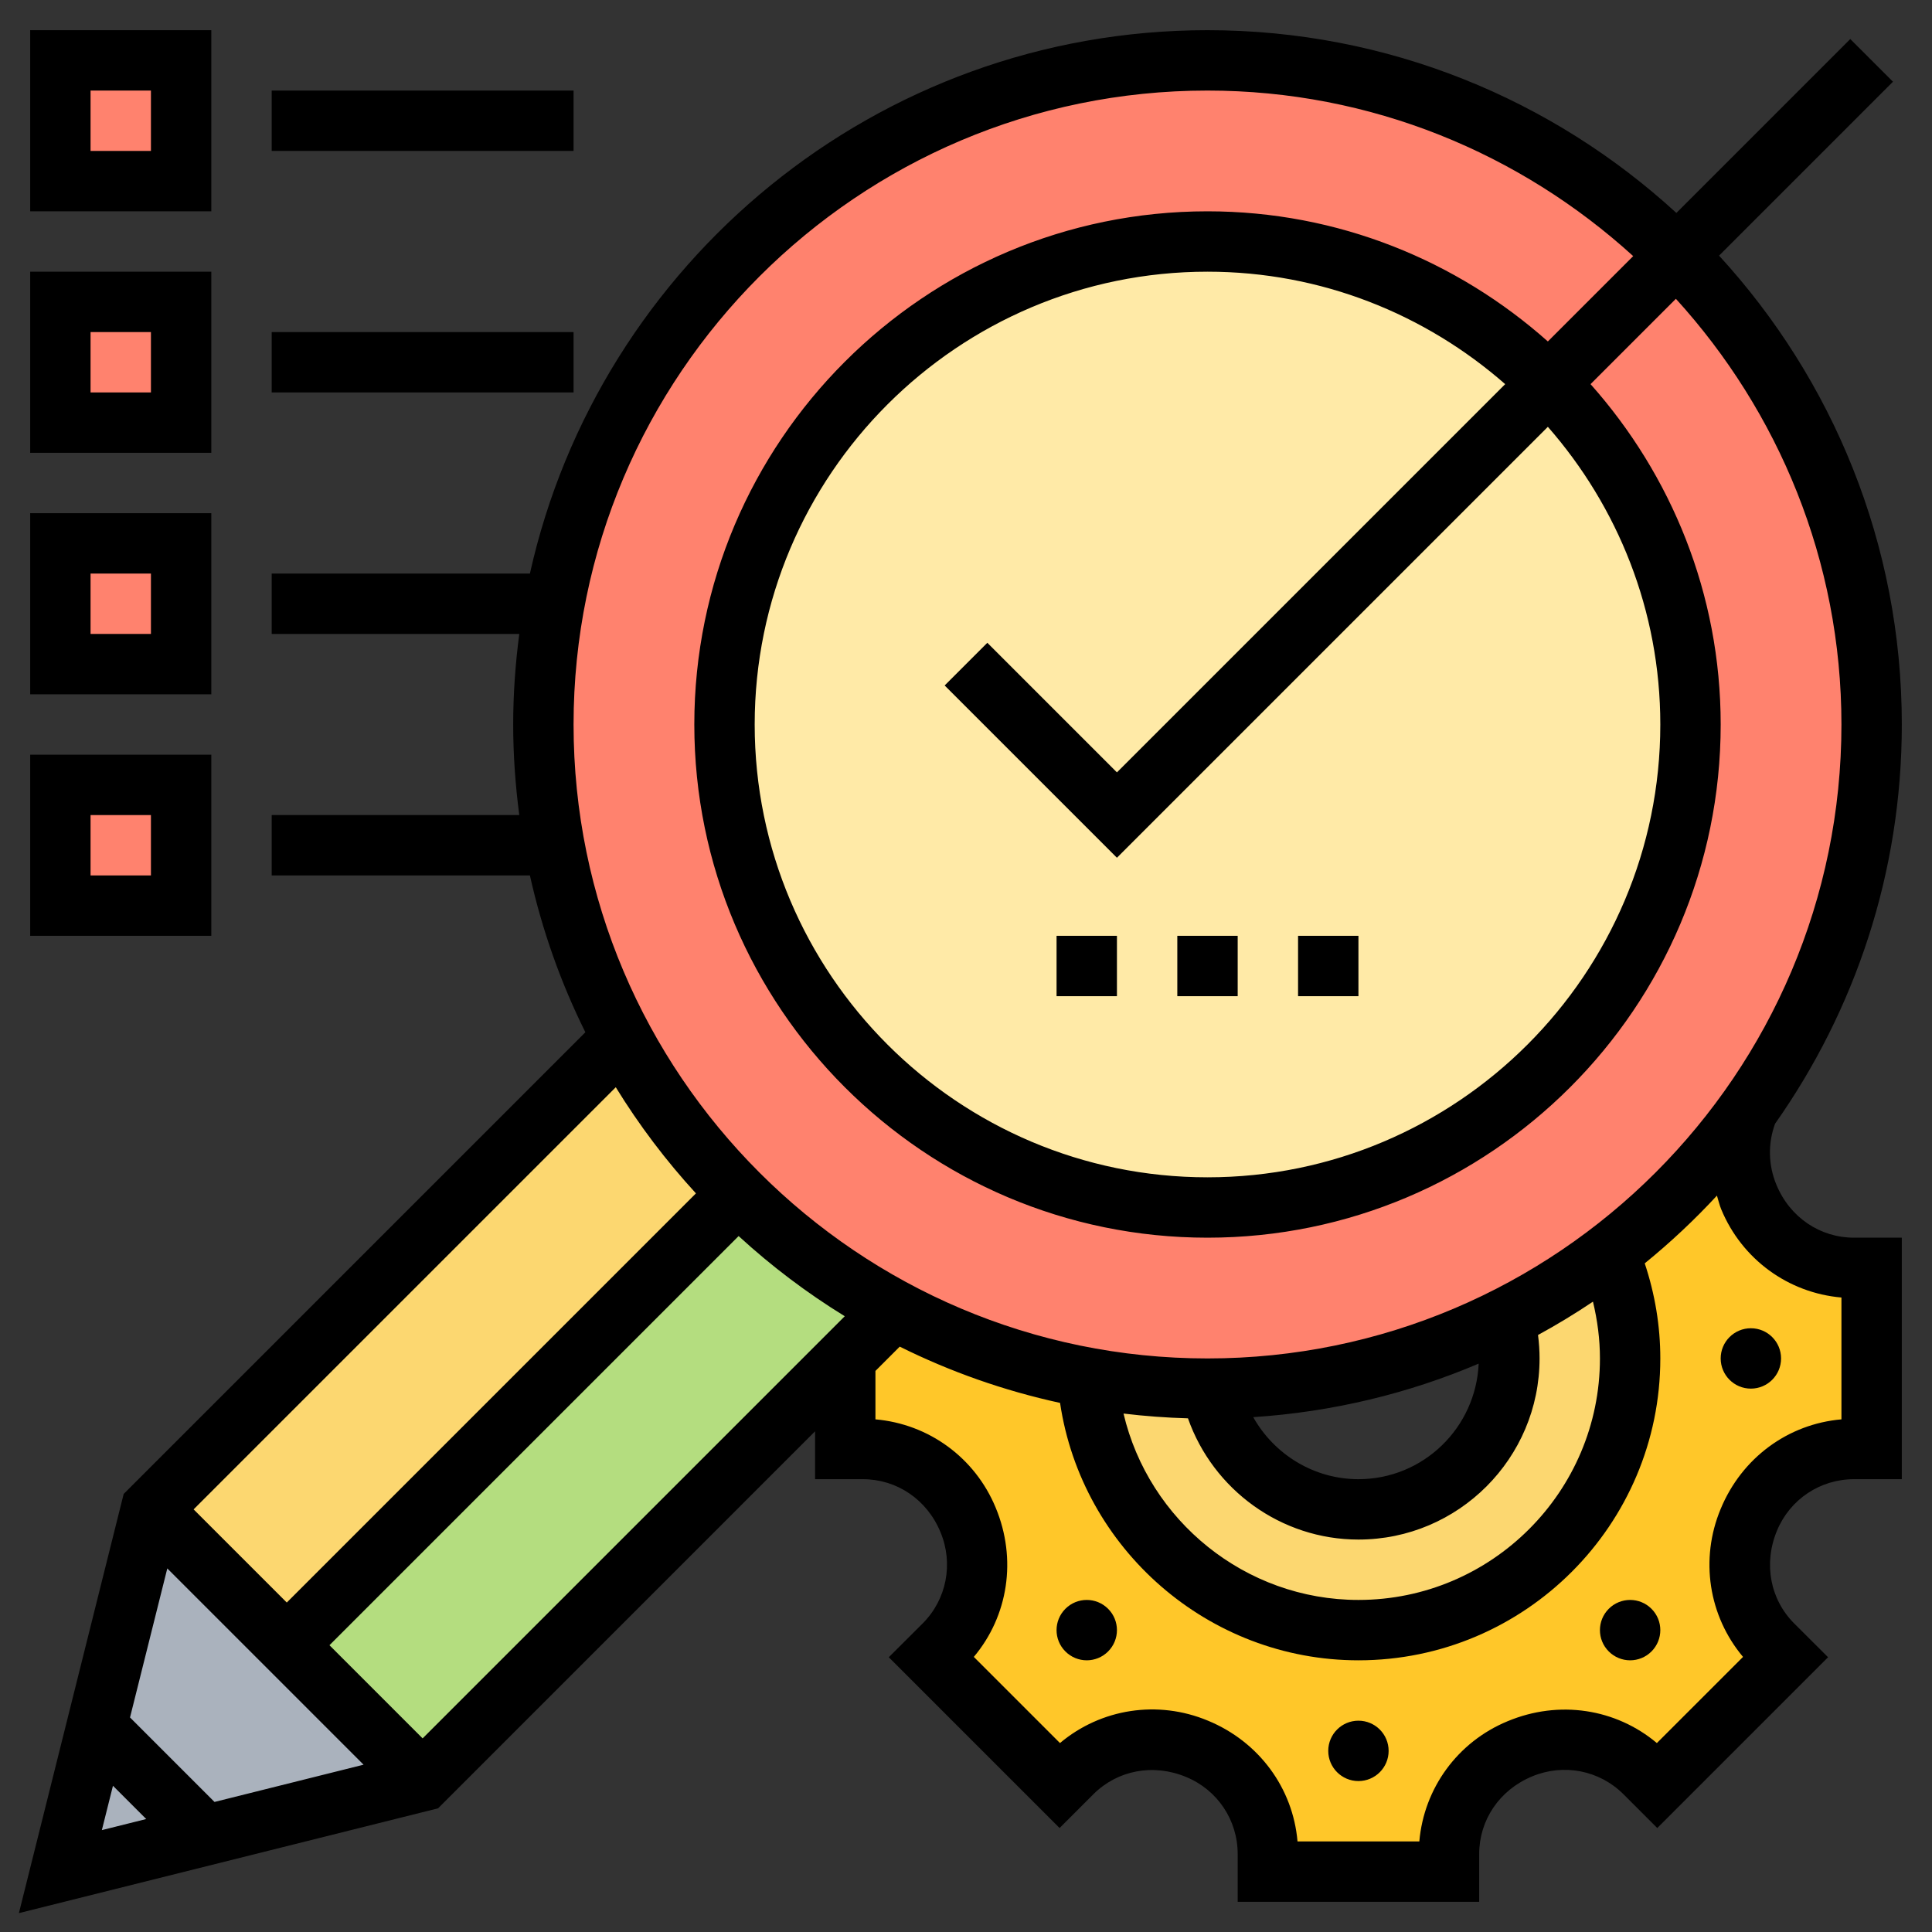 <svg id="_x33_0" enable-background="new 0 0 64 64" height="512" viewBox="0 0 64 64" width="512" xmlns="http://www.w3.org/2000/svg"><rect x="0" y="0" width="64" height="64" fill="#333333" stroke="none"/><g><g><g><path d="m24.44 39.56-14.94 14.94-4.5-4.5 15.6-15.6c1.03 1.91 2.32 3.64 3.84 5.16z" fill="#fcd770"/></g><g><path d="m24.44 39.56c1.52 1.51 3.26 2.81 5.16 3.84l-1.6 1.6-14 14-4.5-4.5z" fill="#b4dd7f"/></g><g><path d="m14 59-12 3 3-12 4.5 4.5z" fill="#aab2bd"/></g><g><path d="m57.92 39.63c.01.02.02.03.02.05.58 1.4 1.95 2.32 3.48 2.32h.58v6h-.58c-1.53 0-2.9.92-3.48 2.32 0 .02-.01.03-.02.05-.59 1.41-.27 3.03.81 4.12l.41.41-4.24 4.24-.41-.41c-1.09-1.08-2.71-1.4-4.12-.81-.02.01-.03.02-.05.02-1.4.58-2.32 1.95-2.32 3.48v.58h-6v-.58c0-1.53-.92-2.9-2.32-3.48-.02 0-.03-.01-.05-.02-1.41-.59-3.03-.27-4.12.81l-.41.41-4.24-4.24.41-.41c1.08-1.09 1.4-2.71.81-4.12-.01-.02-.02-.03-.02-.05-.58-1.4-1.95-2.32-3.48-2.32h-.58v-3l1.6-1.6c1.98 1.06 4.14 1.82 6.42 2.24.33 4.67 4.23 8.36 8.98 8.36 4.97 0 9-4.03 9-9 0-1.23-.25-2.4-.7-3.47v-.01c1.75-1.32 3.3-2.91 4.58-4.7-.34.89-.34 1.9.04 2.81z" fill="#ffc729"/></g><g><path d="m53.3 41.53c.45 1.07.7 2.24.7 3.47 0 4.97-4.03 9-9 9-4.75 0-8.65-3.69-8.98-8.36 1.29.24 2.62.36 3.98.36h.1c.46 2.28 2.48 4 4.9 4 2.76 0 5-2.24 5-5 0-.45-.06-.89-.17-1.31 1.22-.62 2.38-1.34 3.47-2.16z" fill="#fcd770"/></g><g><path d="m53.3 41.53c-1.09.82-2.25 1.54-3.47 2.16-2.93 1.46-6.23 2.29-9.73 2.31-.03 0-.07 0-.1 0-1.36 0-2.69-.12-3.98-.36-2.28-.42-4.44-1.18-6.42-2.24-1.9-1.03-3.64-2.33-5.16-3.84-1.52-1.52-2.81-3.25-3.84-5.16-1.66-3.1-2.6-6.64-2.6-10.4 0-12.15 9.85-22 22-22 6.08 0 11.58 2.46 15.56 6.44s6.44 9.48 6.44 15.56c0 4.79-1.53 9.21-4.12 12.82-1.28 1.79-2.83 3.38-4.58 4.7z" fill="#ff826e"/></g><g><path d="m51.32 12.68c2.89 2.9 4.68 6.9 4.68 11.32 0 8.84-7.16 16-16 16s-16-7.16-16-16 7.16-16 16-16c4.42 0 8.42 1.79 11.32 4.68z" fill="#ffeaa7"/></g><g><path d="m2 18h4v4h-4z" fill="#ff826e"/></g><g><path d="m2 2h4v4h-4z" fill="#ff826e"/></g><g><path d="m2 10h4v4h-4z" fill="#ff826e"/></g><g><path d="m2 26h4v4h-4z" fill="#ff826e"/></g></g><g><path d="m39 31h2v2h-2z"/><path d="m43 31h2v2h-2z"/><path d="m35 31h2v2h-2z"/><path d="m7 1h-6v6h6zm-2 4h-2v-2h2z"/><path d="m9 3h10v2h-10z"/><path d="m7 9h-6v6h6zm-2 4h-2v-2h2z"/><path d="m9 11h10v2h-10z"/><path d="m7 17h-6v6h6zm-2 4h-2v-2h2z"/><path d="m7 25h-6v6h6zm-2 4h-2v-2h2z"/><path d="m58.846 39.247c-.271-.651-.284-1.367-.045-2.022 2.641-3.744 4.199-8.305 4.199-13.225 0-5.982-2.297-11.437-6.054-15.532l5.761-5.761-1.414-1.414-5.761 5.761c-4.095-3.757-9.55-6.054-15.532-6.054-10.965 0-20.156 7.715-22.446 18h-8.554v2h8.202c-.129.983-.202 1.983-.202 3s.073 2.017.202 3h-8.202v2h8.554c.406 1.822 1.026 3.563 1.837 5.195l-15.294 15.294-3.471 13.886 13.886-3.472 12.488-12.489v1.586h1.584c1.121 0 2.122.669 2.57 1.753.436 1.044.204 2.232-.589 3.025l-1.123 1.12 5.658 5.658 1.12-1.12c.794-.793 1.979-1.027 3.074-.57 1.037.428 1.706 1.428 1.706 2.55v1.584h8v-1.584c0-1.121.669-2.122 1.753-2.57 1.045-.436 2.231-.204 3.026.59l1.12 1.12 5.658-5.658-1.122-1.119c-.794-.794-1.025-1.981-.57-3.074.429-1.036 1.43-1.705 2.551-1.705h1.584v-8h-1.584c-1.121 0-2.122-.669-2.57-1.753zm-18.846-36.247c5.43 0 10.37 2.089 14.102 5.484l-2.827 2.827c-3.005-2.672-6.947-4.311-11.275-4.311-9.374 0-17 7.626-17 17s7.626 17 17 17 17-7.626 17-17c0-4.328-1.639-8.27-4.311-11.275l2.827-2.827c3.394 3.732 5.484 8.672 5.484 14.102 0 11.58-9.421 21-21 21s-21-9.42-21-21 9.421-21 21-21zm-3 25.414 14.275-14.275c2.312 2.64 3.725 6.085 3.725 9.861 0 8.271-6.729 15-15 15s-15-6.729-15-15 6.729-15 15-15c3.776 0 7.221 1.413 9.861 3.725l-12.861 12.861-4.293-4.293-1.414 1.414zm16 16.586c0 4.411-3.589 8-8 8-3.75 0-6.948-2.628-7.782-6.174.703.085 1.414.138 2.135.158.832 2.365 3.082 4.016 5.647 4.016 3.309 0 6-2.691 6-6 0-.26-.018-.52-.051-.777.625-.34 1.232-.709 1.82-1.104.147.613.231 1.24.231 1.881zm-4.017.172c-.093 2.125-1.836 3.828-3.983 3.828-1.474 0-2.792-.82-3.485-2.055 2.633-.173 5.148-.785 7.468-1.773zm-36.939 13.286-4.938 1.234-2.799-2.799 1.235-4.937zm-1.13-3.958 13.554-13.554c1.082.993 2.259 1.883 3.516 2.656l-13.984 13.984zm12.14-14.968-13.554 13.554-3.086-3.086 13.984-13.984c.773 1.257 1.663 2.434 2.656 3.516zm-19.312 19.624 1.102 1.102-1.47.367zm57.258-12.138c-1.762.152-3.298 1.269-4 2.966-.695 1.666-.4 3.546.74 4.903l-2.854 2.854c-1.358-1.141-3.241-1.435-4.945-.723-1.658.685-2.771 2.22-2.924 3.982h-4.035c-.152-1.763-1.27-3.299-2.966-4-1.665-.695-3.546-.401-4.903.741l-2.854-2.854c1.14-1.357 1.434-3.241.723-4.947-.686-1.657-2.221-2.77-3.982-2.922v-1.604l.805-.805c1.667.828 3.447 1.459 5.311 1.864.718 4.838 4.916 8.527 9.884 8.527 5.514 0 10-4.486 10-10 0-1.082-.179-2.137-.516-3.15.85-.691 1.649-1.441 2.392-2.244.047.151.08.304.142.454.686 1.657 2.221 2.77 3.982 2.922z"/><circle cx="45" cy="58" r="1"/><path d="m54 53c-.256 0-.512.098-.707.293-.391.391-.391 1.024 0 1.414.195.195.451.293.707.293s.512-.098.707-.293c.391-.391.391-1.024 0-1.414-.195-.195-.451-.293-.707-.293z"/><circle cx="58" cy="45" r="1"/><path d="m36 53c-.256 0-.512.098-.707.293-.391.391-.391 1.024 0 1.414.195.195.451.293.707.293s.512-.098.707-.293c.391-.391.391-1.024 0-1.414-.195-.195-.451-.293-.707-.293z"/></g></g></svg>